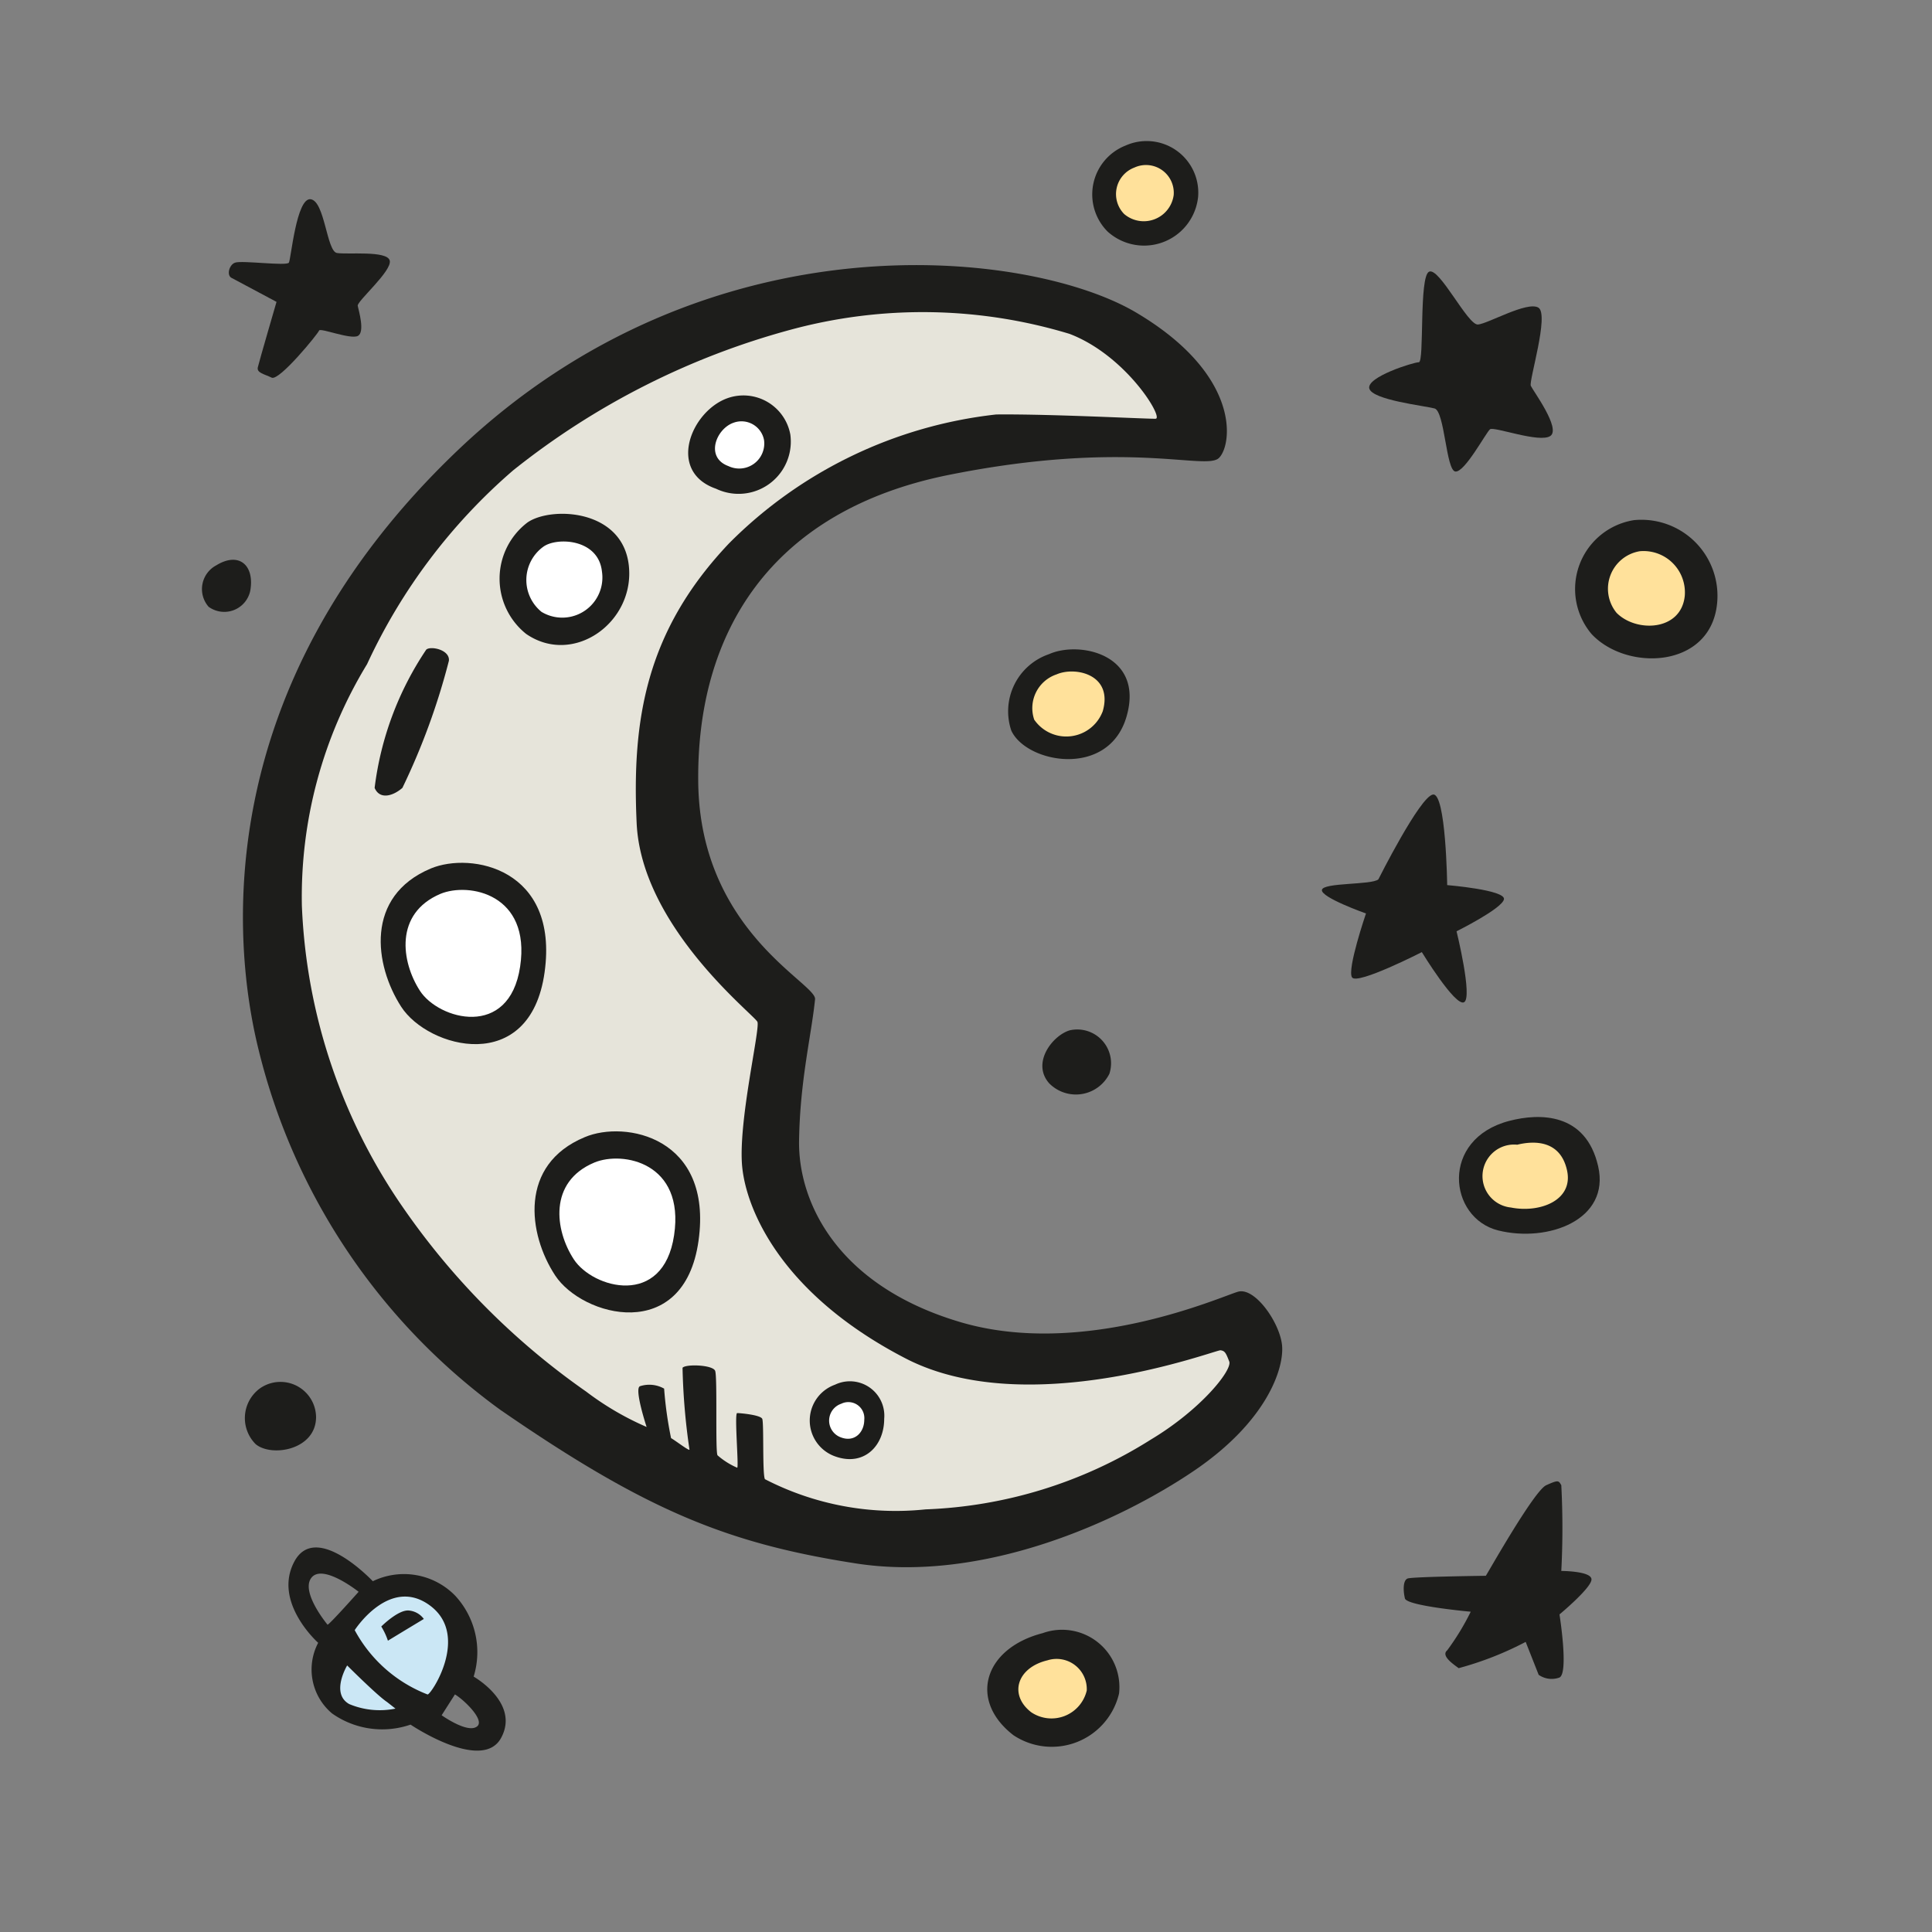 <!DOCTYPE svg PUBLIC "-//W3C//DTD SVG 1.1//EN" "http://www.w3.org/Graphics/SVG/1.1/DTD/svg11.dtd">
<!-- Uploaded to: SVG Repo, www.svgrepo.com, Transformed by: SVG Repo Mixer Tools -->
<svg width="800px" height="800px" viewBox="0 0 64 64" xmlns="http://www.w3.org/2000/svg" fill="#000000">
<rect x="0" y="0" width="64" height="64" fill="#808080" stroke="none"/>
<g id="SVGRepo_bgCarrier" stroke-width="0"/>
<g id="SVGRepo_tracerCarrier" stroke-linecap="round" stroke-linejoin="round"/>
<g id="SVGRepo_iconCarrier"> <g fill="#1d1d1b"> <path d="m15.69 55.54a2.75 2.75 0 0 0 -.62-2.69 2.37 2.37 0 0 0 -2.72-.47s-1.88-2-2.6-.65.79 2.69.79 2.69a1.9 1.9 0 0 0 .46 2.34 2.88 2.88 0 0 0 2.6.37s2.37 1.6 3 .44-.91-2.03-.91-2.03zm-4.84-1.72s-.91-1.09-.53-1.56 1.56.47 1.56.47-.97 1.09-1.03 1.09zm4.94 3.38c-.32.22-1.16-.38-1.16-.38l.44-.69c.28.16 1.03.87.72 1.07z"/> <path d="m27 33.1c.05-.53-3.81-2.25-3.87-7.18s2.37-9 8.31-10.19 8.5-.13 8.94-.56.75-2.75-2.75-4.82-14.16-3.35-22.47 4.57-7.44 16.46-6.59 19.87a20.86 20.86 0 0 0 8 11.91c4.84 3.34 7.53 4.43 11.78 5.09s8.75-1.41 11.19-3.06 3-3.41 2.93-4.16-.9-1.94-1.46-1.78-5.13 2.22-9.22 1-5.35-4-5.32-6 .41-3.5.53-4.69z"/> <path d="m7.79 8.7c.23-.08 1.71.12 1.78 0s.25-2.16.72-2.1.53 1.72.87 1.78 1.66-.09 1.75.25-1.09 1.35-1.06 1.5.25.88 0 1-1.25-.28-1.28-.18-1.32 1.68-1.57 1.56-.5-.16-.46-.34.62-2.17.62-2.17l-1.5-.8c-.16-.1-.06-.44.13-.5z"/> <path d="m7.16 18.73c.76-.47 1.28 0 1.13.84a.88.88 0 0 1 -1.38.53.89.89 0 0 1 .25-1.37z"/> <path d="m37.29 4.82a1.71 1.71 0 0 1 2.4 1.69 1.8 1.8 0 0 1 -3 1.16 1.74 1.74 0 0 1 .6-2.85z"/> </g> <path d="m37.58 5.55a.92.92 0 0 1 1.3.91 1 1 0 0 1 -1.64.63.94.94 0 0 1 .34-1.54z" fill="#ffe19b"/> <path d="m47 12c.19 0 0-2.84.34-3s1.28 1.78 1.62 1.75 1.63-.78 2-.56-.32 2.43-.25 2.59 1 1.41.65 1.66-1.87-.32-2-.22-.84 1.44-1.15 1.4-.35-2-.69-2.09-2.06-.28-2.16-.66 1.46-.87 1.64-.87z" fill="#1d1d1b"/> <path d="m54.13 17.23a2.52 2.52 0 0 1 2.75 2.77c-.22 2.15-3 2.25-4.16 1a2.31 2.31 0 0 1 1.41-3.77z" fill="#1d1d1b"/> <path d="m54.32 18.26a1.37 1.37 0 0 1 1.49 1.48c-.12 1.17-1.61 1.22-2.26.56a1.26 1.26 0 0 1 .77-2.04z" fill="#ffe19b"/> <path d="m34.75 21.67c1-.45 3.16 0 2.57 2.06s-3.32 1.56-3.82.47a2 2 0 0 1 1.25-2.53z" fill="#1d1d1b"/> <path d="m35 22.34c.62-.27 1.88 0 1.53 1.22a1.29 1.29 0 0 1 -2.27.28 1.18 1.18 0 0 1 .74-1.5z" fill="#ffe19b"/> <path d="m45.66 29.13s1.38-2.75 1.81-2.81.47 3 .47 3 1.94.16 1.88.47-1.57 1.06-1.57 1.06.54 2.19.25 2.35-1.4-1.66-1.4-1.66-2.13 1.09-2.31.84.46-2.12.46-2.12-1.5-.53-1.46-.78 1.65-.16 1.87-.35z" fill="#1d1d1b"/> <path d="m35.44 34.13a1.12 1.12 0 0 1 1.31 1.44 1.24 1.24 0 0 1 -2 .31c-.59-.68.13-1.59.69-1.75z" fill="#1d1d1b"/> <path d="m50 37.13c1-.26 2.53-.28 2.94 1.5s-1.66 2.54-3.31 2.13-1.94-3.03.37-3.63z" fill="#1d1d1b"/> <path d="m50.26 37.92c.57-.14 1.43-.15 1.65.85s-.91 1.42-1.86 1.23a1 1 0 0 1 .21-2.08z" fill="#ffe19b"/> <path d="m8.6 46a1.18 1.18 0 0 1 1.87.94c0 1.09-1.47 1.34-2 .9a1.22 1.22 0 0 1 .13-1.84z" fill="#1d1d1b"/> <path d="m34.54 54.1a1.9 1.9 0 0 1 2.53 2 2.29 2.29 0 0 1 -3.5 1.38c-1.5-1.16-.97-2.88.97-3.38z" fill="#1d1d1b"/> <path d="m34.7 55a1 1 0 0 1 1.3 1 1.2 1.2 0 0 1 -1.84.72c-.75-.58-.47-1.48.54-1.72z" fill="#ffe19b"/> <path d="m49.22 52.2c.07-.1 1.6-2.82 2-3s.41-.16.5 0a27.3 27.3 0 0 1 0 2.84s1 0 1 .28-1.06 1.16-1.06 1.16.31 1.94 0 2.09a.75.75 0 0 1 -.69-.09l-.43-1.09a10.81 10.81 0 0 1 -2.22.87c-.16-.12-.6-.41-.38-.59a8.27 8.27 0 0 0 .78-1.28s-2.12-.19-2.18-.44-.07-.6.09-.66 2.59-.09 2.59-.09z" fill="#1d1d1b"/> <path d="m11.75 54s1.16-1.81 2.5-.81 0 3-.09 2.94a4.64 4.64 0 0 1 -2.41-2.13z" fill="#cbe7f5"/> <path d="m11.5 55.17s1 1 1.32 1.21l.28.22a2.61 2.61 0 0 1 -1.53-.15c-.63-.35-.07-1.28-.07-1.28z" fill="#cbe7f5"/> <path d="m12.63 53.88s.56-.56.91-.53a.69.69 0 0 1 .5.28l-.63.38-.56.34a2.22 2.22 0 0 0 -.22-.47z" fill="#1d1d1b"/> <path d="m38.29 13.87c.24-.06-1-2.1-2.86-2.81a16.74 16.74 0 0 0 -9.23-.14 25.3 25.3 0 0 0 -9.2 4.66 19 19 0 0 0 -4.84 6.42 14.81 14.81 0 0 0 -2.16 8 18.87 18.87 0 0 0 3.42 10.1 24.2 24.2 0 0 0 6 6 9.61 9.61 0 0 0 2 1.17s-.42-1.27-.22-1.35a1 1 0 0 1 .8.08 12.69 12.69 0 0 0 .23 1.64c.13.07.61.44.61.38a21.52 21.52 0 0 1 -.23-2.71c.1-.13 1-.1 1.08.1s0 2.71.08 2.8a2.49 2.49 0 0 0 .65.41c.06 0-.1-1.81 0-1.81s.77.06.83.19 0 1.85.09 2a9.45 9.45 0 0 0 5.32 1 15 15 0 0 0 7.46-2.31c1.67-1 2.71-2.31 2.6-2.59s-.14-.35-.29-.37-6.37 2.37-10.43.27-5.25-4.85-5.41-6.31.6-4.61.5-4.84-3.84-3.14-4-6.58.31-6.37 3.06-9.27a14.77 14.77 0 0 1 8.85-4.27c1.85-.02 5.2.16 5.29.14z" fill="#e6e4da"/> <path d="m24.1 13.19a1.58 1.58 0 0 1 2.08 1.2 1.73 1.73 0 0 1 -2.46 1.8c-1.64-.57-.83-2.57.38-3z" fill="#1d1d1b"/> <path d="m24.31 14a.76.76 0 0 1 1 .58.83.83 0 0 1 -1.18.86c-.79-.29-.4-1.25.18-1.44z" fill="#ffffff"/> <path d="m17.47 17.31c.77-.54 3.15-.46 3.36 1.42s-1.83 3.35-3.4 2.27a2.34 2.34 0 0 1 .04-3.69z" fill="#1d1d1b"/> <path d="m18 18.11c.44-.32 1.82-.27 1.94.82a1.33 1.33 0 0 1 -2 1.34 1.36 1.36 0 0 1 .06-2.16z" fill="#ffffff"/> <path d="m14.12 21.52c.14-.13.79 0 .75.37a22.52 22.52 0 0 1 -1.54 4.21c-.31.27-.75.4-.92 0a10.5 10.5 0 0 1 1.71-4.58z" fill="#1d1d1b"/> <path d="m14.27 28.77c1.34-.56 4.25 0 3.77 3.44s-3.86 2.52-4.75 1.14-1.21-3.66.98-4.58z" fill="#1d1d1b"/> <path d="m14.59 29.61c.94-.39 3 0 2.64 2.41s-2.7 1.76-3.32.8-.85-2.56.68-3.21z" fill="#ffffff"/> <path d="m19.37 37.67c1.34-.57 4.25 0 3.77 3.43s-3.85 2.52-4.75 1.15-1.21-3.67.98-4.58z" fill="#1d1d1b"/> <path d="m19.69 38.51c.94-.39 3 0 2.64 2.41s-2.69 1.76-3.32.8-.85-2.57.68-3.21z" fill="#ffffff"/> <path d="m27.66 45.87a1.14 1.14 0 0 1 1.63 1.13c0 .9-.67 1.58-1.61 1.25a1.26 1.26 0 0 1 -.02-2.38z" fill="#1d1d1b"/> <path d="m27.87 46.5a.53.53 0 0 1 .76.53c0 .42-.32.75-.76.59a.59.59 0 0 1 0-1.12z" fill="#ffffff"/> </g>
</svg>